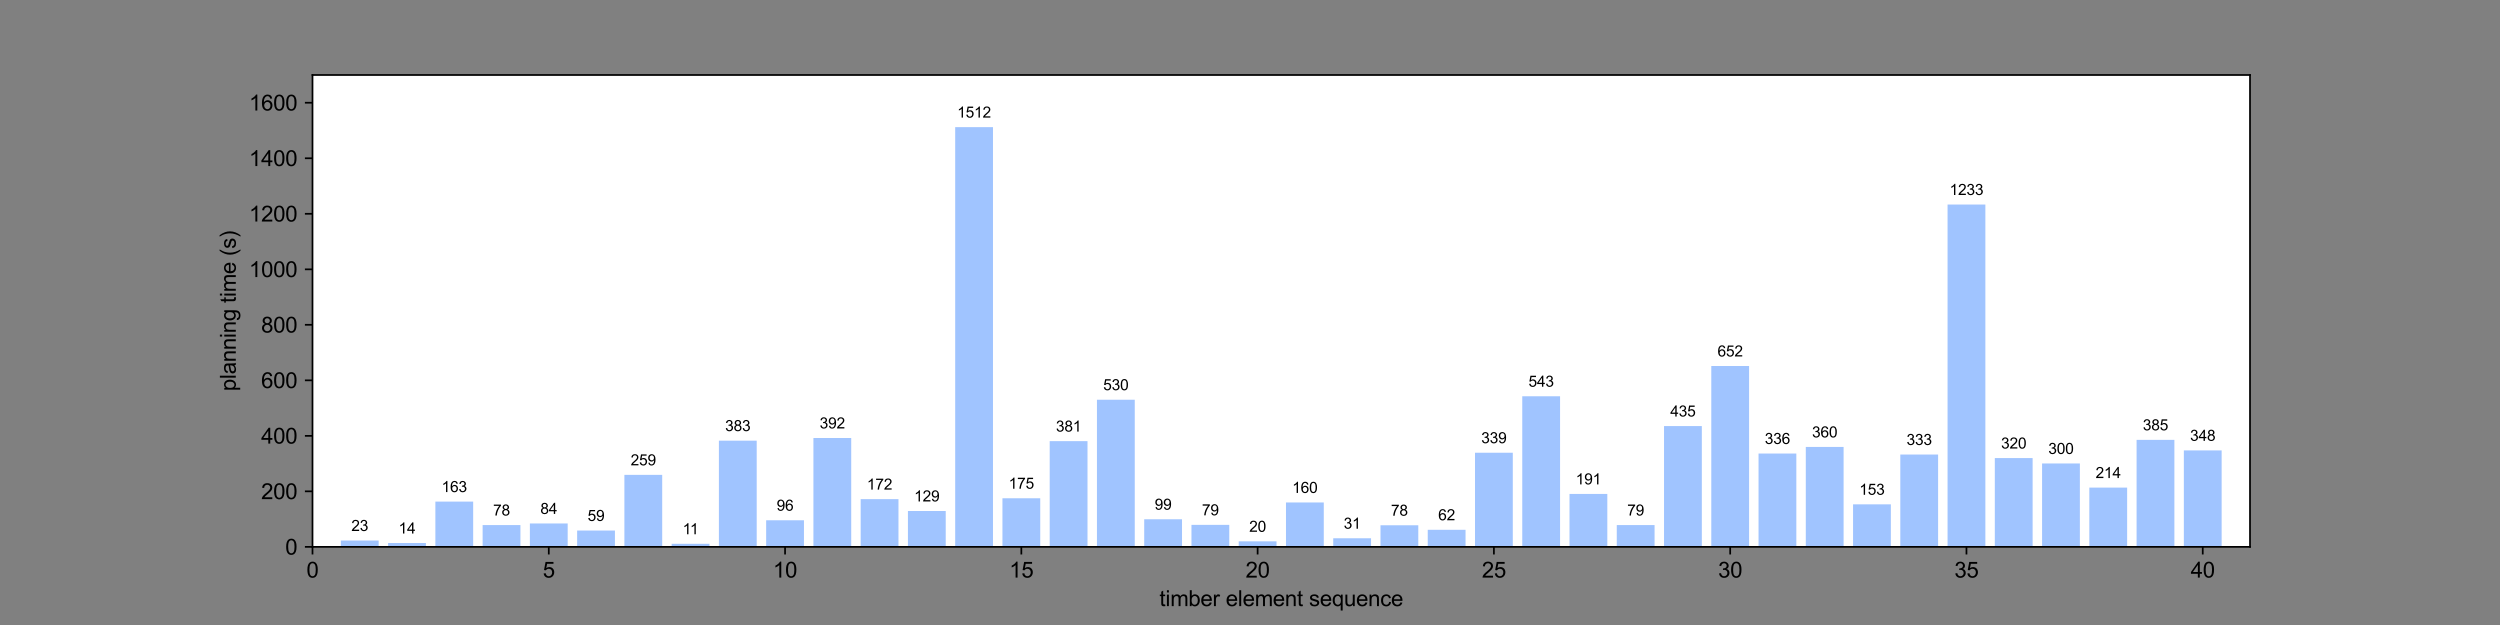 <?xml version="1.0" encoding="utf-8" standalone="no"?>
<!DOCTYPE svg PUBLIC "-//W3C//DTD SVG 1.1//EN"
  "http://www.w3.org/Graphics/SVG/1.1/DTD/svg11.dtd">
<svg height="288pt" version="1.1" viewBox="0 0 1152 288" width="1152pt" xmlns="http://www.w3.org/2000/svg" xmlns:xlink="http://www.w3.org/1999/xlink">
 <rect x="0" y="0" width="1152" height="288" fill="#808080" stroke="none"/>
 <defs>
  <style type="text/css">*{stroke-linecap:butt;stroke-linejoin:round;}</style>
 </defs>
 <g id="figure_1">
  <g id="patch_1">
   <path d="M 0 288 
L 1152 288 
L 1152 0 
L 0 0 
z
" style="fill:none;"/>
  </g>
  <g id="axes_1">
   <g id="patch_2">
    <path d="M 144 252 
L 1036.8 252 
L 1036.8 34.56 
L 144 34.56 
z
" style="fill:#ffffff;"/>
   </g>
   <g id="patch_3">
    <path clip-path="url(#p59cc8f8a6f)" d="M 157.065 252 
L 174.486 252 
L 174.486 249.076 
L 157.065 249.076 
z
" style="fill:#a0c4ff;"/>
   </g>
   <g id="patch_4">
    <path clip-path="url(#p59cc8f8a6f)" d="M 178.841 252 
L 196.261 252 
L 196.261 250.229 
L 178.841 250.229 
z
" style="fill:#a0c4ff;"/>
   </g>
   <g id="patch_5">
    <path clip-path="url(#p59cc8f8a6f)" d="M 200.617 252 
L 218.037 252 
L 218.037 231.151 
L 200.617 231.151 
z
" style="fill:#a0c4ff;"/>
   </g>
   <g id="patch_6">
    <path clip-path="url(#p59cc8f8a6f)" d="M 222.392 252 
L 239.813 252 
L 239.813 241.962 
L 222.392 241.962 
z
" style="fill:#a0c4ff;"/>
   </g>
   <g id="patch_7">
    <path clip-path="url(#p59cc8f8a6f)" d="M 244.168 252 
L 261.588 252 
L 261.588 241.226 
L 244.168 241.226 
z
" style="fill:#a0c4ff;"/>
   </g>
   <g id="patch_8">
    <path clip-path="url(#p59cc8f8a6f)" d="M 265.943 252 
L 283.364 252 
L 283.364 244.456 
L 265.943 244.456 
z
" style="fill:#a0c4ff;"/>
   </g>
   <g id="patch_9">
    <path clip-path="url(#p59cc8f8a6f)" d="M 287.719 252 
L 305.14 252 
L 305.14 218.828 
L 287.719 218.828 
z
" style="fill:#a0c4ff;"/>
   </g>
   <g id="patch_10">
    <path clip-path="url(#p59cc8f8a6f)" d="M 309.495 252 
L 326.915 252 
L 326.915 250.589 
L 309.495 250.589 
z
" style="fill:#a0c4ff;"/>
   </g>
   <g id="patch_11">
    <path clip-path="url(#p59cc8f8a6f)" d="M 331.27 252 
L 348.691 252 
L 348.691 203.053 
L 331.27 203.053 
z
" style="fill:#a0c4ff;"/>
   </g>
   <g id="patch_12">
    <path clip-path="url(#p59cc8f8a6f)" d="M 353.046 252 
L 370.466 252 
L 370.466 239.734 
L 353.046 239.734 
z
" style="fill:#a0c4ff;"/>
   </g>
   <g id="patch_13">
    <path clip-path="url(#p59cc8f8a6f)" d="M 374.821 252 
L 392.242 252 
L 392.242 201.823 
L 374.821 201.823 
z
" style="fill:#a0c4ff;"/>
   </g>
   <g id="patch_14">
    <path clip-path="url(#p59cc8f8a6f)" d="M 396.597 252 
L 414.018 252 
L 414.018 230.013 
L 396.597 230.013 
z
" style="fill:#a0c4ff;"/>
   </g>
   <g id="patch_15">
    <path clip-path="url(#p59cc8f8a6f)" d="M 418.373 252 
L 435.793 252 
L 435.793 235.457 
L 418.373 235.457 
z
" style="fill:#a0c4ff;"/>
   </g>
   <g id="patch_16">
    <path clip-path="url(#p59cc8f8a6f)" d="M 440.148 252 
L 457.569 252 
L 457.569 58.59 
L 440.148 58.59 
z
" style="fill:#a0c4ff;"/>
   </g>
   <g id="patch_17">
    <path clip-path="url(#p59cc8f8a6f)" d="M 461.924 252 
L 479.344 252 
L 479.344 229.595 
L 461.924 229.595 
z
" style="fill:#a0c4ff;"/>
   </g>
   <g id="patch_18">
    <path clip-path="url(#p59cc8f8a6f)" d="M 483.7 252 
L 501.12 252 
L 501.12 203.284 
L 483.7 203.284 
z
" style="fill:#a0c4ff;"/>
   </g>
   <g id="patch_19">
    <path clip-path="url(#p59cc8f8a6f)" d="M 505.475 252 
L 522.896 252 
L 522.896 184.198 
L 505.475 184.198 
z
" style="fill:#a0c4ff;"/>
   </g>
   <g id="patch_20">
    <path clip-path="url(#p59cc8f8a6f)" d="M 527.251 252 
L 544.671 252 
L 544.671 239.275 
L 527.251 239.275 
z
" style="fill:#a0c4ff;"/>
   </g>
   <g id="patch_21">
    <path clip-path="url(#p59cc8f8a6f)" d="M 549.026 252 
L 566.447 252 
L 566.447 241.856 
L 549.026 241.856 
z
" style="fill:#a0c4ff;"/>
   </g>
   <g id="patch_22">
    <path clip-path="url(#p59cc8f8a6f)" d="M 570.802 252 
L 588.222 252 
L 588.222 249.458 
L 570.802 249.458 
z
" style="fill:#a0c4ff;"/>
   </g>
   <g id="patch_23">
    <path clip-path="url(#p59cc8f8a6f)" d="M 592.578 252 
L 609.998 252 
L 609.998 231.536 
L 592.578 231.536 
z
" style="fill:#a0c4ff;"/>
   </g>
   <g id="patch_24">
    <path clip-path="url(#p59cc8f8a6f)" d="M 614.353 252 
L 631.774 252 
L 631.774 248.019 
L 614.353 248.019 
z
" style="fill:#a0c4ff;"/>
   </g>
   <g id="patch_25">
    <path clip-path="url(#p59cc8f8a6f)" d="M 636.129 252 
L 653.549 252 
L 653.549 242.036 
L 636.129 242.036 
z
" style="fill:#a0c4ff;"/>
   </g>
   <g id="patch_26">
    <path clip-path="url(#p59cc8f8a6f)" d="M 657.904 252 
L 675.325 252 
L 675.325 244.128 
L 657.904 244.128 
z
" style="fill:#a0c4ff;"/>
   </g>
   <g id="patch_27">
    <path clip-path="url(#p59cc8f8a6f)" d="M 679.68 252 
L 697.1 252 
L 697.1 208.629 
L 679.68 208.629 
z
" style="fill:#a0c4ff;"/>
   </g>
   <g id="patch_28">
    <path clip-path="url(#p59cc8f8a6f)" d="M 701.456 252 
L 718.876 252 
L 718.876 182.599 
L 701.456 182.599 
z
" style="fill:#a0c4ff;"/>
   </g>
   <g id="patch_29">
    <path clip-path="url(#p59cc8f8a6f)" d="M 723.231 252 
L 740.652 252 
L 740.652 227.607 
L 723.231 227.607 
z
" style="fill:#a0c4ff;"/>
   </g>
   <g id="patch_30">
    <path clip-path="url(#p59cc8f8a6f)" d="M 745.007 252 
L 762.427 252 
L 762.427 241.952 
L 745.007 241.952 
z
" style="fill:#a0c4ff;"/>
   </g>
   <g id="patch_31">
    <path clip-path="url(#p59cc8f8a6f)" d="M 766.782 252 
L 784.203 252 
L 784.203 196.33 
L 766.782 196.33 
z
" style="fill:#a0c4ff;"/>
   </g>
   <g id="patch_32">
    <path clip-path="url(#p59cc8f8a6f)" d="M 788.558 252 
L 805.979 252 
L 805.979 168.665 
L 788.558 168.665 
z
" style="fill:#a0c4ff;"/>
   </g>
   <g id="patch_33">
    <path clip-path="url(#p59cc8f8a6f)" d="M 810.334 252 
L 827.754 252 
L 827.754 208.982 
L 810.334 208.982 
z
" style="fill:#a0c4ff;"/>
   </g>
   <g id="patch_34">
    <path clip-path="url(#p59cc8f8a6f)" d="M 832.109 252 
L 849.53 252 
L 849.53 205.961 
L 832.109 205.961 
z
" style="fill:#a0c4ff;"/>
   </g>
   <g id="patch_35">
    <path clip-path="url(#p59cc8f8a6f)" d="M 853.885 252 
L 871.305 252 
L 871.305 232.392 
L 853.885 232.392 
z
" style="fill:#a0c4ff;"/>
   </g>
   <g id="patch_36">
    <path clip-path="url(#p59cc8f8a6f)" d="M 875.66 252 
L 893.081 252 
L 893.081 209.448 
L 875.66 209.448 
z
" style="fill:#a0c4ff;"/>
   </g>
   <g id="patch_37">
    <path clip-path="url(#p59cc8f8a6f)" d="M 897.436 252 
L 914.857 252 
L 914.857 94.245 
L 897.436 94.245 
z
" style="fill:#a0c4ff;"/>
   </g>
   <g id="patch_38">
    <path clip-path="url(#p59cc8f8a6f)" d="M 919.212 252 
L 936.632 252 
L 936.632 211.091 
L 919.212 211.091 
z
" style="fill:#a0c4ff;"/>
   </g>
   <g id="patch_39">
    <path clip-path="url(#p59cc8f8a6f)" d="M 940.987 252 
L 958.408 252 
L 958.408 213.576 
L 940.987 213.576 
z
" style="fill:#a0c4ff;"/>
   </g>
   <g id="patch_40">
    <path clip-path="url(#p59cc8f8a6f)" d="M 962.763 252 
L 980.183 252 
L 980.183 224.691 
L 962.763 224.691 
z
" style="fill:#a0c4ff;"/>
   </g>
   <g id="patch_41">
    <path clip-path="url(#p59cc8f8a6f)" d="M 984.539 252 
L 1001.959 252 
L 1001.959 202.694 
L 984.539 202.694 
z
" style="fill:#a0c4ff;"/>
   </g>
   <g id="patch_42">
    <path clip-path="url(#p59cc8f8a6f)" d="M 1006.314 252 
L 1023.735 252 
L 1023.735 207.532 
L 1006.314 207.532 
z
" style="fill:#a0c4ff;"/>
   </g>
   <g id="matplotlib.axis_1">
    <g id="xtick_1">
     <g id="line2d_1">
      <defs>
       <path d="M 0 0 
L 0 3.5 
" id="m33061c0d9d" style="stroke:#000000;stroke-width:0.8;"/>
      </defs>
      <g>
       <use style="stroke:#000000;stroke-width:0.8;" x="144" xlink:href="#m33061c0d9d" y="252"/>
      </g>
     </g>
     <g id="text_1">
      <!-- 0 -->
      <g transform="translate(141.22 266.158)scale(0.1 -0.1)">
       <defs>
        <path d="M 266 2259 
Q 266 3072 433 3567 
Q 600 4063 929 4331 
Q 1259 4600 1759 4600 
Q 2128 4600 2406 4451 
Q 2684 4303 2865 4023 
Q 3047 3744 3150 3342 
Q 3253 2941 3253 2259 
Q 3253 1453 3087 958 
Q 2922 463 2592 192 
Q 2263 -78 1759 -78 
Q 1097 -78 719 397 
Q 266 969 266 2259 
z
M 844 2259 
Q 844 1131 1108 757 
Q 1372 384 1759 384 
Q 2147 384 2411 759 
Q 2675 1134 2675 2259 
Q 2675 3391 2411 3762 
Q 2147 4134 1753 4134 
Q 1366 4134 1134 3806 
Q 844 3388 844 2259 
z
" id="ArialMT-30" transform="scale(0.016)"/>
       </defs>
       <use xlink:href="#ArialMT-30"/>
      </g>
     </g>
    </g>
    <g id="xtick_2">
     <g id="line2d_2">
      <g>
       <use style="stroke:#000000;stroke-width:0.8;" x="252.878" xlink:href="#m33061c0d9d" y="252"/>
      </g>
     </g>
     <g id="text_2">
      <!-- 5 -->
      <g transform="translate(250.098 266.158)scale(0.1 -0.1)">
       <defs>
        <path d="M 266 1200 
L 856 1250 
Q 922 819 1161 601 
Q 1400 384 1738 384 
Q 2144 384 2425 690 
Q 2706 997 2706 1503 
Q 2706 1984 2436 2262 
Q 2166 2541 1728 2541 
Q 1456 2541 1237 2417 
Q 1019 2294 894 2097 
L 366 2166 
L 809 4519 
L 3088 4519 
L 3088 3981 
L 1259 3981 
L 1013 2750 
Q 1425 3038 1878 3038 
Q 2478 3038 2890 2622 
Q 3303 2206 3303 1553 
Q 3303 931 2941 478 
Q 2500 -78 1738 -78 
Q 1113 -78 717 272 
Q 322 622 266 1200 
z
" id="ArialMT-35" transform="scale(0.016)"/>
       </defs>
       <use xlink:href="#ArialMT-35"/>
      </g>
     </g>
    </g>
    <g id="xtick_3">
     <g id="line2d_3">
      <g>
       <use style="stroke:#000000;stroke-width:0.8;" x="361.756" xlink:href="#m33061c0d9d" y="252"/>
      </g>
     </g>
     <g id="text_3">
      <!-- 10 -->
      <g transform="translate(356.195 266.158)scale(0.1 -0.1)">
       <defs>
        <path d="M 2384 0 
L 1822 0 
L 1822 3584 
Q 1619 3391 1289 3197 
Q 959 3003 697 2906 
L 697 3450 
Q 1169 3672 1522 3987 
Q 1875 4303 2022 4600 
L 2384 4600 
L 2384 0 
z
" id="ArialMT-31" transform="scale(0.016)"/>
       </defs>
       <use xlink:href="#ArialMT-31"/>
       <use x="55.615" xlink:href="#ArialMT-30"/>
      </g>
     </g>
    </g>
    <g id="xtick_4">
     <g id="line2d_4">
      <g>
       <use style="stroke:#000000;stroke-width:0.8;" x="470.634" xlink:href="#m33061c0d9d" y="252"/>
      </g>
     </g>
     <g id="text_4">
      <!-- 15 -->
      <g transform="translate(465.073 266.158)scale(0.1 -0.1)">
       <use xlink:href="#ArialMT-31"/>
       <use x="55.615" xlink:href="#ArialMT-35"/>
      </g>
     </g>
    </g>
    <g id="xtick_5">
     <g id="line2d_5">
      <g>
       <use style="stroke:#000000;stroke-width:0.8;" x="579.512" xlink:href="#m33061c0d9d" y="252"/>
      </g>
     </g>
     <g id="text_5">
      <!-- 20 -->
      <g transform="translate(573.951 266.158)scale(0.1 -0.1)">
       <defs>
        <path d="M 3222 541 
L 3222 0 
L 194 0 
Q 188 203 259 391 
Q 375 700 629 1000 
Q 884 1300 1366 1694 
Q 2113 2306 2375 2664 
Q 2638 3022 2638 3341 
Q 2638 3675 2398 3904 
Q 2159 4134 1775 4134 
Q 1369 4134 1125 3890 
Q 881 3647 878 3216 
L 300 3275 
Q 359 3922 746 4261 
Q 1134 4600 1788 4600 
Q 2447 4600 2831 4234 
Q 3216 3869 3216 3328 
Q 3216 3053 3103 2787 
Q 2991 2522 2730 2228 
Q 2469 1934 1863 1422 
Q 1356 997 1212 845 
Q 1069 694 975 541 
L 3222 541 
z
" id="ArialMT-32" transform="scale(0.016)"/>
       </defs>
       <use xlink:href="#ArialMT-32"/>
       <use x="55.615" xlink:href="#ArialMT-30"/>
      </g>
     </g>
    </g>
    <g id="xtick_6">
     <g id="line2d_6">
      <g>
       <use style="stroke:#000000;stroke-width:0.8;" x="688.39" xlink:href="#m33061c0d9d" y="252"/>
      </g>
     </g>
     <g id="text_6">
      <!-- 25 -->
      <g transform="translate(682.829 266.158)scale(0.1 -0.1)">
       <use xlink:href="#ArialMT-32"/>
       <use x="55.615" xlink:href="#ArialMT-35"/>
      </g>
     </g>
    </g>
    <g id="xtick_7">
     <g id="line2d_7">
      <g>
       <use style="stroke:#000000;stroke-width:0.8;" x="797.268" xlink:href="#m33061c0d9d" y="252"/>
      </g>
     </g>
     <g id="text_7">
      <!-- 30 -->
      <g transform="translate(791.707 266.158)scale(0.1 -0.1)">
       <defs>
        <path d="M 269 1209 
L 831 1284 
Q 928 806 1161 595 
Q 1394 384 1728 384 
Q 2125 384 2398 659 
Q 2672 934 2672 1341 
Q 2672 1728 2419 1979 
Q 2166 2231 1775 2231 
Q 1616 2231 1378 2169 
L 1441 2663 
Q 1497 2656 1531 2656 
Q 1891 2656 2178 2843 
Q 2466 3031 2466 3422 
Q 2466 3731 2256 3934 
Q 2047 4138 1716 4138 
Q 1388 4138 1169 3931 
Q 950 3725 888 3313 
L 325 3413 
Q 428 3978 793 4289 
Q 1159 4600 1703 4600 
Q 2078 4600 2393 4439 
Q 2709 4278 2876 4000 
Q 3044 3722 3044 3409 
Q 3044 3113 2884 2869 
Q 2725 2625 2413 2481 
Q 2819 2388 3044 2092 
Q 3269 1797 3269 1353 
Q 3269 753 2831 336 
Q 2394 -81 1725 -81 
Q 1122 -81 723 278 
Q 325 638 269 1209 
z
" id="ArialMT-33" transform="scale(0.016)"/>
       </defs>
       <use xlink:href="#ArialMT-33"/>
       <use x="55.615" xlink:href="#ArialMT-30"/>
      </g>
     </g>
    </g>
    <g id="xtick_8">
     <g id="line2d_8">
      <g>
       <use style="stroke:#000000;stroke-width:0.8;" x="906.146" xlink:href="#m33061c0d9d" y="252"/>
      </g>
     </g>
     <g id="text_8">
      <!-- 35 -->
      <g transform="translate(900.585 266.158)scale(0.1 -0.1)">
       <use xlink:href="#ArialMT-33"/>
       <use x="55.615" xlink:href="#ArialMT-35"/>
      </g>
     </g>
    </g>
    <g id="xtick_9">
     <g id="line2d_9">
      <g>
       <use style="stroke:#000000;stroke-width:0.8;" x="1015.024" xlink:href="#m33061c0d9d" y="252"/>
      </g>
     </g>
     <g id="text_9">
      <!-- 40 -->
      <g transform="translate(1009.463 266.158)scale(0.1 -0.1)">
       <defs>
        <path d="M 2069 0 
L 2069 1097 
L 81 1097 
L 81 1613 
L 2172 4581 
L 2631 4581 
L 2631 1613 
L 3250 1613 
L 3250 1097 
L 2631 1097 
L 2631 0 
L 2069 0 
z
M 2069 1613 
L 2069 3678 
L 634 1613 
L 2069 1613 
z
" id="ArialMT-34" transform="scale(0.016)"/>
       </defs>
       <use xlink:href="#ArialMT-34"/>
       <use x="55.615" xlink:href="#ArialMT-30"/>
      </g>
     </g>
    </g>
    <g id="text_10">
     <!-- timber element sequence -->
     <g transform="translate(534.262 279.303)scale(0.1 -0.1)">
      <defs>
       <path d="M 1650 503 
L 1731 6 
Q 1494 -44 1306 -44 
Q 1000 -44 831 53 
Q 663 150 594 308 
Q 525 466 525 972 
L 525 2881 
L 113 2881 
L 113 3319 
L 525 3319 
L 525 4141 
L 1084 4478 
L 1084 3319 
L 1650 3319 
L 1650 2881 
L 1084 2881 
L 1084 941 
Q 1084 700 1114 631 
Q 1144 563 1211 522 
Q 1278 481 1403 481 
Q 1497 481 1650 503 
z
" id="ArialMT-74" transform="scale(0.016)"/>
       <path d="M 425 3934 
L 425 4581 
L 988 4581 
L 988 3934 
L 425 3934 
z
M 425 0 
L 425 3319 
L 988 3319 
L 988 0 
L 425 0 
z
" id="ArialMT-69" transform="scale(0.016)"/>
       <path d="M 422 0 
L 422 3319 
L 925 3319 
L 925 2853 
Q 1081 3097 1340 3245 
Q 1600 3394 1931 3394 
Q 2300 3394 2536 3241 
Q 2772 3088 2869 2813 
Q 3263 3394 3894 3394 
Q 4388 3394 4653 3120 
Q 4919 2847 4919 2278 
L 4919 0 
L 4359 0 
L 4359 2091 
Q 4359 2428 4304 2576 
Q 4250 2725 4106 2815 
Q 3963 2906 3769 2906 
Q 3419 2906 3187 2673 
Q 2956 2441 2956 1928 
L 2956 0 
L 2394 0 
L 2394 2156 
Q 2394 2531 2256 2718 
Q 2119 2906 1806 2906 
Q 1569 2906 1367 2781 
Q 1166 2656 1075 2415 
Q 984 2175 984 1722 
L 984 0 
L 422 0 
z
" id="ArialMT-6d" transform="scale(0.016)"/>
       <path d="M 941 0 
L 419 0 
L 419 4581 
L 981 4581 
L 981 2947 
Q 1338 3394 1891 3394 
Q 2197 3394 2470 3270 
Q 2744 3147 2920 2923 
Q 3097 2700 3197 2384 
Q 3297 2069 3297 1709 
Q 3297 856 2875 390 
Q 2453 -75 1863 -75 
Q 1275 -75 941 416 
L 941 0 
z
M 934 1684 
Q 934 1088 1097 822 
Q 1363 388 1816 388 
Q 2184 388 2453 708 
Q 2722 1028 2722 1663 
Q 2722 2313 2464 2622 
Q 2206 2931 1841 2931 
Q 1472 2931 1203 2611 
Q 934 2291 934 1684 
z
" id="ArialMT-62" transform="scale(0.016)"/>
       <path d="M 2694 1069 
L 3275 997 
Q 3138 488 2766 206 
Q 2394 -75 1816 -75 
Q 1088 -75 661 373 
Q 234 822 234 1631 
Q 234 2469 665 2931 
Q 1097 3394 1784 3394 
Q 2450 3394 2872 2941 
Q 3294 2488 3294 1666 
Q 3294 1616 3291 1516 
L 816 1516 
Q 847 969 1125 678 
Q 1403 388 1819 388 
Q 2128 388 2347 550 
Q 2566 713 2694 1069 
z
M 847 1978 
L 2700 1978 
Q 2663 2397 2488 2606 
Q 2219 2931 1791 2931 
Q 1403 2931 1139 2672 
Q 875 2413 847 1978 
z
" id="ArialMT-65" transform="scale(0.016)"/>
       <path d="M 416 0 
L 416 3319 
L 922 3319 
L 922 2816 
Q 1116 3169 1280 3281 
Q 1444 3394 1641 3394 
Q 1925 3394 2219 3213 
L 2025 2691 
Q 1819 2813 1613 2813 
Q 1428 2813 1281 2702 
Q 1134 2591 1072 2394 
Q 978 2094 978 1738 
L 978 0 
L 416 0 
z
" id="ArialMT-72" transform="scale(0.016)"/>
       <path id="ArialMT-20" transform="scale(0.016)"/>
       <path d="M 409 0 
L 409 4581 
L 972 4581 
L 972 0 
L 409 0 
z
" id="ArialMT-6c" transform="scale(0.016)"/>
       <path d="M 422 0 
L 422 3319 
L 928 3319 
L 928 2847 
Q 1294 3394 1984 3394 
Q 2284 3394 2536 3286 
Q 2788 3178 2913 3003 
Q 3038 2828 3088 2588 
Q 3119 2431 3119 2041 
L 3119 0 
L 2556 0 
L 2556 2019 
Q 2556 2363 2490 2533 
Q 2425 2703 2258 2804 
Q 2091 2906 1866 2906 
Q 1506 2906 1245 2678 
Q 984 2450 984 1813 
L 984 0 
L 422 0 
z
" id="ArialMT-6e" transform="scale(0.016)"/>
       <path d="M 197 991 
L 753 1078 
Q 800 744 1014 566 
Q 1228 388 1613 388 
Q 2000 388 2187 545 
Q 2375 703 2375 916 
Q 2375 1106 2209 1216 
Q 2094 1291 1634 1406 
Q 1016 1563 777 1677 
Q 538 1791 414 1992 
Q 291 2194 291 2438 
Q 291 2659 392 2848 
Q 494 3038 669 3163 
Q 800 3259 1026 3326 
Q 1253 3394 1513 3394 
Q 1903 3394 2198 3281 
Q 2494 3169 2634 2976 
Q 2775 2784 2828 2463 
L 2278 2388 
Q 2241 2644 2061 2787 
Q 1881 2931 1553 2931 
Q 1166 2931 1000 2803 
Q 834 2675 834 2503 
Q 834 2394 903 2306 
Q 972 2216 1119 2156 
Q 1203 2125 1616 2013 
Q 2213 1853 2448 1751 
Q 2684 1650 2818 1456 
Q 2953 1263 2953 975 
Q 2953 694 2789 445 
Q 2625 197 2315 61 
Q 2006 -75 1616 -75 
Q 969 -75 630 194 
Q 291 463 197 991 
z
" id="ArialMT-73" transform="scale(0.016)"/>
       <path d="M 2538 -1272 
L 2538 353 
Q 2406 169 2170 47 
Q 1934 -75 1669 -75 
Q 1078 -75 651 397 
Q 225 869 225 1691 
Q 225 2191 398 2587 
Q 572 2984 901 3189 
Q 1231 3394 1625 3394 
Q 2241 3394 2594 2875 
L 2594 3319 
L 3100 3319 
L 3100 -1272 
L 2538 -1272 
z
M 803 1669 
Q 803 1028 1072 708 
Q 1341 388 1716 388 
Q 2075 388 2334 692 
Q 2594 997 2594 1619 
Q 2594 2281 2320 2615 
Q 2047 2950 1678 2950 
Q 1313 2950 1058 2639 
Q 803 2328 803 1669 
z
" id="ArialMT-71" transform="scale(0.016)"/>
       <path d="M 2597 0 
L 2597 488 
Q 2209 -75 1544 -75 
Q 1250 -75 995 37 
Q 741 150 617 320 
Q 494 491 444 738 
Q 409 903 409 1263 
L 409 3319 
L 972 3319 
L 972 1478 
Q 972 1038 1006 884 
Q 1059 663 1231 536 
Q 1403 409 1656 409 
Q 1909 409 2131 539 
Q 2353 669 2445 892 
Q 2538 1116 2538 1541 
L 2538 3319 
L 3100 3319 
L 3100 0 
L 2597 0 
z
" id="ArialMT-75" transform="scale(0.016)"/>
       <path d="M 2588 1216 
L 3141 1144 
Q 3050 572 2676 248 
Q 2303 -75 1759 -75 
Q 1078 -75 664 370 
Q 250 816 250 1647 
Q 250 2184 428 2587 
Q 606 2991 970 3192 
Q 1334 3394 1763 3394 
Q 2303 3394 2647 3120 
Q 2991 2847 3088 2344 
L 2541 2259 
Q 2463 2594 2264 2762 
Q 2066 2931 1784 2931 
Q 1359 2931 1093 2626 
Q 828 2322 828 1663 
Q 828 994 1084 691 
Q 1341 388 1753 388 
Q 2084 388 2306 591 
Q 2528 794 2588 1216 
z
" id="ArialMT-63" transform="scale(0.016)"/>
      </defs>
      <use xlink:href="#ArialMT-74"/>
      <use x="27.783" xlink:href="#ArialMT-69"/>
      <use x="50" xlink:href="#ArialMT-6d"/>
      <use x="133.301" xlink:href="#ArialMT-62"/>
      <use x="188.916" xlink:href="#ArialMT-65"/>
      <use x="244.531" xlink:href="#ArialMT-72"/>
      <use x="277.832" xlink:href="#ArialMT-20"/>
      <use x="305.615" xlink:href="#ArialMT-65"/>
      <use x="361.23" xlink:href="#ArialMT-6c"/>
      <use x="383.447" xlink:href="#ArialMT-65"/>
      <use x="439.062" xlink:href="#ArialMT-6d"/>
      <use x="522.363" xlink:href="#ArialMT-65"/>
      <use x="577.979" xlink:href="#ArialMT-6e"/>
      <use x="633.594" xlink:href="#ArialMT-74"/>
      <use x="661.377" xlink:href="#ArialMT-20"/>
      <use x="689.16" xlink:href="#ArialMT-73"/>
      <use x="739.16" xlink:href="#ArialMT-65"/>
      <use x="794.775" xlink:href="#ArialMT-71"/>
      <use x="850.391" xlink:href="#ArialMT-75"/>
      <use x="906.006" xlink:href="#ArialMT-65"/>
      <use x="961.621" xlink:href="#ArialMT-6e"/>
      <use x="1017.236" xlink:href="#ArialMT-63"/>
      <use x="1067.236" xlink:href="#ArialMT-65"/>
     </g>
    </g>
   </g>
   <g id="matplotlib.axis_2">
    <g id="ytick_1">
     <g id="line2d_10">
      <defs>
       <path d="M 0 0 
L -3.5 0 
" id="me423113732" style="stroke:#000000;stroke-width:0.8;"/>
      </defs>
      <g>
       <use style="stroke:#000000;stroke-width:0.8;" x="144" xlink:href="#me423113732" y="252"/>
      </g>
     </g>
     <g id="text_11">
      <!-- 0 -->
      <g transform="translate(131.439 255.579)scale(0.1 -0.1)">
       <use xlink:href="#ArialMT-30"/>
      </g>
     </g>
    </g>
    <g id="ytick_2">
     <g id="line2d_11">
      <g>
       <use style="stroke:#000000;stroke-width:0.8;" x="144" xlink:href="#me423113732" y="226.419"/>
      </g>
     </g>
     <g id="text_12">
      <!-- 200 -->
      <g transform="translate(120.317 229.998)scale(0.1 -0.1)">
       <use xlink:href="#ArialMT-32"/>
       <use x="55.615" xlink:href="#ArialMT-30"/>
       <use x="111.23" xlink:href="#ArialMT-30"/>
      </g>
     </g>
    </g>
    <g id="ytick_3">
     <g id="line2d_12">
      <g>
       <use style="stroke:#000000;stroke-width:0.8;" x="144" xlink:href="#me423113732" y="200.838"/>
      </g>
     </g>
     <g id="text_13">
      <!-- 400 -->
      <g transform="translate(120.317 204.417)scale(0.1 -0.1)">
       <use xlink:href="#ArialMT-34"/>
       <use x="55.615" xlink:href="#ArialMT-30"/>
       <use x="111.23" xlink:href="#ArialMT-30"/>
      </g>
     </g>
    </g>
    <g id="ytick_4">
     <g id="line2d_13">
      <g>
       <use style="stroke:#000000;stroke-width:0.8;" x="144" xlink:href="#me423113732" y="175.256"/>
      </g>
     </g>
     <g id="text_14">
      <!-- 600 -->
      <g transform="translate(120.317 178.835)scale(0.1 -0.1)">
       <defs>
        <path d="M 3184 3459 
L 2625 3416 
Q 2550 3747 2413 3897 
Q 2184 4138 1850 4138 
Q 1581 4138 1378 3988 
Q 1113 3794 959 3422 
Q 806 3050 800 2363 
Q 1003 2672 1297 2822 
Q 1591 2972 1913 2972 
Q 2475 2972 2870 2558 
Q 3266 2144 3266 1488 
Q 3266 1056 3080 686 
Q 2894 316 2569 119 
Q 2244 -78 1831 -78 
Q 1128 -78 684 439 
Q 241 956 241 2144 
Q 241 3472 731 4075 
Q 1159 4600 1884 4600 
Q 2425 4600 2770 4297 
Q 3116 3994 3184 3459 
z
M 888 1484 
Q 888 1194 1011 928 
Q 1134 663 1356 523 
Q 1578 384 1822 384 
Q 2178 384 2434 671 
Q 2691 959 2691 1453 
Q 2691 1928 2437 2201 
Q 2184 2475 1800 2475 
Q 1419 2475 1153 2201 
Q 888 1928 888 1484 
z
" id="ArialMT-36" transform="scale(0.016)"/>
       </defs>
       <use xlink:href="#ArialMT-36"/>
       <use x="55.615" xlink:href="#ArialMT-30"/>
       <use x="111.23" xlink:href="#ArialMT-30"/>
      </g>
     </g>
    </g>
    <g id="ytick_5">
     <g id="line2d_14">
      <g>
       <use style="stroke:#000000;stroke-width:0.8;" x="144" xlink:href="#me423113732" y="149.675"/>
      </g>
     </g>
     <g id="text_15">
      <!-- 800 -->
      <g transform="translate(120.317 153.254)scale(0.1 -0.1)">
       <defs>
        <path d="M 1131 2484 
Q 781 2613 612 2850 
Q 444 3088 444 3419 
Q 444 3919 803 4259 
Q 1163 4600 1759 4600 
Q 2359 4600 2725 4251 
Q 3091 3903 3091 3403 
Q 3091 3084 2923 2848 
Q 2756 2613 2416 2484 
Q 2838 2347 3058 2040 
Q 3278 1734 3278 1309 
Q 3278 722 2862 322 
Q 2447 -78 1769 -78 
Q 1091 -78 675 323 
Q 259 725 259 1325 
Q 259 1772 486 2073 
Q 713 2375 1131 2484 
z
M 1019 3438 
Q 1019 3113 1228 2906 
Q 1438 2700 1772 2700 
Q 2097 2700 2305 2904 
Q 2513 3109 2513 3406 
Q 2513 3716 2298 3927 
Q 2084 4138 1766 4138 
Q 1444 4138 1231 3931 
Q 1019 3725 1019 3438 
z
M 838 1322 
Q 838 1081 952 856 
Q 1066 631 1291 507 
Q 1516 384 1775 384 
Q 2178 384 2440 643 
Q 2703 903 2703 1303 
Q 2703 1709 2433 1975 
Q 2163 2241 1756 2241 
Q 1359 2241 1098 1978 
Q 838 1716 838 1322 
z
" id="ArialMT-38" transform="scale(0.016)"/>
       </defs>
       <use xlink:href="#ArialMT-38"/>
       <use x="55.615" xlink:href="#ArialMT-30"/>
       <use x="111.23" xlink:href="#ArialMT-30"/>
      </g>
     </g>
    </g>
    <g id="ytick_6">
     <g id="line2d_15">
      <g>
       <use style="stroke:#000000;stroke-width:0.8;" x="144" xlink:href="#me423113732" y="124.094"/>
      </g>
     </g>
     <g id="text_16">
      <!-- 1000 -->
      <g transform="translate(114.756 127.673)scale(0.1 -0.1)">
       <use xlink:href="#ArialMT-31"/>
       <use x="55.615" xlink:href="#ArialMT-30"/>
       <use x="111.23" xlink:href="#ArialMT-30"/>
       <use x="166.846" xlink:href="#ArialMT-30"/>
      </g>
     </g>
    </g>
    <g id="ytick_7">
     <g id="line2d_16">
      <g>
       <use style="stroke:#000000;stroke-width:0.8;" x="144" xlink:href="#me423113732" y="98.513"/>
      </g>
     </g>
     <g id="text_17">
      <!-- 1200 -->
      <g transform="translate(114.756 102.092)scale(0.1 -0.1)">
       <use xlink:href="#ArialMT-31"/>
       <use x="55.615" xlink:href="#ArialMT-32"/>
       <use x="111.23" xlink:href="#ArialMT-30"/>
       <use x="166.846" xlink:href="#ArialMT-30"/>
      </g>
     </g>
    </g>
    <g id="ytick_8">
     <g id="line2d_17">
      <g>
       <use style="stroke:#000000;stroke-width:0.8;" x="144" xlink:href="#me423113732" y="72.932"/>
      </g>
     </g>
     <g id="text_18">
      <!-- 1400 -->
      <g transform="translate(114.756 76.511)scale(0.1 -0.1)">
       <use xlink:href="#ArialMT-31"/>
       <use x="55.615" xlink:href="#ArialMT-34"/>
       <use x="111.23" xlink:href="#ArialMT-30"/>
       <use x="166.846" xlink:href="#ArialMT-30"/>
      </g>
     </g>
    </g>
    <g id="ytick_9">
     <g id="line2d_18">
      <g>
       <use style="stroke:#000000;stroke-width:0.8;" x="144" xlink:href="#me423113732" y="47.351"/>
      </g>
     </g>
     <g id="text_19">
      <!-- 1600 -->
      <g transform="translate(114.756 50.929)scale(0.1 -0.1)">
       <use xlink:href="#ArialMT-31"/>
       <use x="55.615" xlink:href="#ArialMT-36"/>
       <use x="111.23" xlink:href="#ArialMT-30"/>
       <use x="166.846" xlink:href="#ArialMT-30"/>
      </g>
     </g>
    </g>
    <g id="text_20">
     <!-- planning time (s) -->
     <g transform="translate(108.652 180.238)rotate(-90)scale(0.1 -0.1)">
      <defs>
       <path d="M 422 -1272 
L 422 3319 
L 934 3319 
L 934 2888 
Q 1116 3141 1344 3267 
Q 1572 3394 1897 3394 
Q 2322 3394 2647 3175 
Q 2972 2956 3137 2557 
Q 3303 2159 3303 1684 
Q 3303 1175 3120 767 
Q 2938 359 2589 142 
Q 2241 -75 1856 -75 
Q 1575 -75 1351 44 
Q 1128 163 984 344 
L 984 -1272 
L 422 -1272 
z
M 931 1641 
Q 931 1000 1190 694 
Q 1450 388 1819 388 
Q 2194 388 2461 705 
Q 2728 1022 2728 1688 
Q 2728 2322 2467 2637 
Q 2206 2953 1844 2953 
Q 1484 2953 1207 2617 
Q 931 2281 931 1641 
z
" id="ArialMT-70" transform="scale(0.016)"/>
       <path d="M 2588 409 
Q 2275 144 1986 34 
Q 1697 -75 1366 -75 
Q 819 -75 525 192 
Q 231 459 231 875 
Q 231 1119 342 1320 
Q 453 1522 633 1644 
Q 813 1766 1038 1828 
Q 1203 1872 1538 1913 
Q 2219 1994 2541 2106 
Q 2544 2222 2544 2253 
Q 2544 2597 2384 2738 
Q 2169 2928 1744 2928 
Q 1347 2928 1158 2789 
Q 969 2650 878 2297 
L 328 2372 
Q 403 2725 575 2942 
Q 747 3159 1072 3276 
Q 1397 3394 1825 3394 
Q 2250 3394 2515 3294 
Q 2781 3194 2906 3042 
Q 3031 2891 3081 2659 
Q 3109 2516 3109 2141 
L 3109 1391 
Q 3109 606 3145 398 
Q 3181 191 3288 0 
L 2700 0 
Q 2613 175 2588 409 
z
M 2541 1666 
Q 2234 1541 1622 1453 
Q 1275 1403 1131 1340 
Q 988 1278 909 1158 
Q 831 1038 831 891 
Q 831 666 1001 516 
Q 1172 366 1500 366 
Q 1825 366 2078 508 
Q 2331 650 2450 897 
Q 2541 1088 2541 1459 
L 2541 1666 
z
" id="ArialMT-61" transform="scale(0.016)"/>
       <path d="M 319 -275 
L 866 -356 
Q 900 -609 1056 -725 
Q 1266 -881 1628 -881 
Q 2019 -881 2231 -725 
Q 2444 -569 2519 -288 
Q 2563 -116 2559 434 
Q 2191 0 1641 0 
Q 956 0 581 494 
Q 206 988 206 1678 
Q 206 2153 378 2554 
Q 550 2956 876 3175 
Q 1203 3394 1644 3394 
Q 2231 3394 2613 2919 
L 2613 3319 
L 3131 3319 
L 3131 450 
Q 3131 -325 2973 -648 
Q 2816 -972 2473 -1159 
Q 2131 -1347 1631 -1347 
Q 1038 -1347 672 -1080 
Q 306 -813 319 -275 
z
M 784 1719 
Q 784 1066 1043 766 
Q 1303 466 1694 466 
Q 2081 466 2343 764 
Q 2606 1063 2606 1700 
Q 2606 2309 2336 2618 
Q 2066 2928 1684 2928 
Q 1309 2928 1046 2623 
Q 784 2319 784 1719 
z
" id="ArialMT-67" transform="scale(0.016)"/>
       <path d="M 1497 -1347 
Q 1031 -759 709 28 
Q 388 816 388 1659 
Q 388 2403 628 3084 
Q 909 3875 1497 4659 
L 1900 4659 
Q 1522 4009 1400 3731 
Q 1209 3300 1100 2831 
Q 966 2247 966 1656 
Q 966 153 1900 -1347 
L 1497 -1347 
z
" id="ArialMT-28" transform="scale(0.016)"/>
       <path d="M 791 -1347 
L 388 -1347 
Q 1322 153 1322 1656 
Q 1322 2244 1188 2822 
Q 1081 3291 891 3722 
Q 769 4003 388 4659 
L 791 4659 
Q 1378 3875 1659 3084 
Q 1900 2403 1900 1659 
Q 1900 816 1576 28 
Q 1253 -759 791 -1347 
z
" id="ArialMT-29" transform="scale(0.016)"/>
      </defs>
      <use xlink:href="#ArialMT-70"/>
      <use x="55.615" xlink:href="#ArialMT-6c"/>
      <use x="77.832" xlink:href="#ArialMT-61"/>
      <use x="133.447" xlink:href="#ArialMT-6e"/>
      <use x="189.062" xlink:href="#ArialMT-6e"/>
      <use x="244.678" xlink:href="#ArialMT-69"/>
      <use x="266.895" xlink:href="#ArialMT-6e"/>
      <use x="322.51" xlink:href="#ArialMT-67"/>
      <use x="378.125" xlink:href="#ArialMT-20"/>
      <use x="405.908" xlink:href="#ArialMT-74"/>
      <use x="433.691" xlink:href="#ArialMT-69"/>
      <use x="455.908" xlink:href="#ArialMT-6d"/>
      <use x="539.209" xlink:href="#ArialMT-65"/>
      <use x="594.824" xlink:href="#ArialMT-20"/>
      <use x="622.607" xlink:href="#ArialMT-28"/>
      <use x="655.908" xlink:href="#ArialMT-73"/>
      <use x="705.908" xlink:href="#ArialMT-29"/>
     </g>
    </g>
   </g>
   <g id="patch_43">
    <path d="M 144 252 
L 144 34.56 
" style="fill:none;stroke:#000000;stroke-linecap:square;stroke-linejoin:miter;stroke-width:0.8;"/>
   </g>
   <g id="patch_44">
    <path d="M 1036.8 252 
L 1036.8 34.56 
" style="fill:none;stroke:#000000;stroke-linecap:square;stroke-linejoin:miter;stroke-width:0.8;"/>
   </g>
   <g id="patch_45">
    <path d="M 144 252 
L 1036.8 252 
" style="fill:none;stroke:#000000;stroke-linecap:square;stroke-linejoin:miter;stroke-width:0.8;"/>
   </g>
   <g id="patch_46">
    <path d="M 144 34.56 
L 1036.8 34.56 
" style="fill:none;stroke:#000000;stroke-linecap:square;stroke-linejoin:miter;stroke-width:0.8;"/>
   </g>
   <g id="text_21">
    <!-- 23 -->
    <g transform="translate(161.883 244.684)scale(0.07 -0.07)">
     <use xlink:href="#ArialMT-32"/>
     <use x="55.615" xlink:href="#ArialMT-33"/>
    </g>
   </g>
   <g id="text_22">
    <!-- 14 -->
    <g transform="translate(183.659 245.838)scale(0.07 -0.07)">
     <use xlink:href="#ArialMT-31"/>
     <use x="55.615" xlink:href="#ArialMT-34"/>
    </g>
   </g>
   <g id="text_23">
    <!-- 163 -->
    <g transform="translate(203.488 226.759)scale(0.07 -0.07)">
     <use xlink:href="#ArialMT-31"/>
     <use x="55.615" xlink:href="#ArialMT-36"/>
     <use x="111.23" xlink:href="#ArialMT-33"/>
    </g>
   </g>
   <g id="text_24">
    <!-- 78 -->
    <g transform="translate(227.21 237.57)scale(0.07 -0.07)">
     <defs>
      <path d="M 303 3981 
L 303 4522 
L 3269 4522 
L 3269 4084 
Q 2831 3619 2401 2847 
Q 1972 2075 1738 1259 
Q 1569 684 1522 0 
L 944 0 
Q 953 541 1156 1306 
Q 1359 2072 1739 2783 
Q 2119 3494 2547 3981 
L 303 3981 
z
" id="ArialMT-37" transform="scale(0.016)"/>
     </defs>
     <use xlink:href="#ArialMT-37"/>
     <use x="55.615" xlink:href="#ArialMT-38"/>
    </g>
   </g>
   <g id="text_25">
    <!-- 84 -->
    <g transform="translate(248.985 236.835)scale(0.07 -0.07)">
     <use xlink:href="#ArialMT-38"/>
     <use x="55.615" xlink:href="#ArialMT-34"/>
    </g>
   </g>
   <g id="text_26">
    <!-- 59 -->
    <g transform="translate(270.761 240.065)scale(0.07 -0.07)">
     <defs>
      <path d="M 350 1059 
L 891 1109 
Q 959 728 1153 556 
Q 1347 384 1650 384 
Q 1909 384 2104 503 
Q 2300 622 2425 820 
Q 2550 1019 2634 1356 
Q 2719 1694 2719 2044 
Q 2719 2081 2716 2156 
Q 2547 1888 2255 1720 
Q 1963 1553 1622 1553 
Q 1053 1553 659 1965 
Q 266 2378 266 3053 
Q 266 3750 677 4175 
Q 1088 4600 1706 4600 
Q 2153 4600 2523 4359 
Q 2894 4119 3086 3673 
Q 3278 3228 3278 2384 
Q 3278 1506 3087 986 
Q 2897 466 2520 194 
Q 2144 -78 1638 -78 
Q 1100 -78 759 220 
Q 419 519 350 1059 
z
M 2653 3081 
Q 2653 3566 2395 3850 
Q 2138 4134 1775 4134 
Q 1400 4134 1122 3828 
Q 844 3522 844 3034 
Q 844 2597 1108 2323 
Q 1372 2050 1759 2050 
Q 2150 2050 2401 2323 
Q 2653 2597 2653 3081 
z
" id="ArialMT-39" transform="scale(0.016)"/>
     </defs>
     <use xlink:href="#ArialMT-35"/>
     <use x="55.615" xlink:href="#ArialMT-39"/>
    </g>
   </g>
   <g id="text_27">
    <!-- 259 -->
    <g transform="translate(290.59 214.436)scale(0.07 -0.07)">
     <use xlink:href="#ArialMT-32"/>
     <use x="55.615" xlink:href="#ArialMT-35"/>
     <use x="111.23" xlink:href="#ArialMT-39"/>
    </g>
   </g>
   <g id="text_28">
    <!-- 11 -->
    <g transform="translate(314.57 246.198)scale(0.07 -0.07)">
     <use xlink:href="#ArialMT-31"/>
     <use x="48.24" xlink:href="#ArialMT-31"/>
    </g>
   </g>
   <g id="text_29">
    <!-- 383 -->
    <g transform="translate(334.142 198.662)scale(0.07 -0.07)">
     <use xlink:href="#ArialMT-33"/>
     <use x="55.615" xlink:href="#ArialMT-38"/>
     <use x="111.23" xlink:href="#ArialMT-33"/>
    </g>
   </g>
   <g id="text_30">
    <!-- 96 -->
    <g transform="translate(357.863 235.343)scale(0.07 -0.07)">
     <use xlink:href="#ArialMT-39"/>
     <use x="55.615" xlink:href="#ArialMT-36"/>
    </g>
   </g>
   <g id="text_31">
    <!-- 392 -->
    <g transform="translate(377.693 197.431)scale(0.07 -0.07)">
     <use xlink:href="#ArialMT-33"/>
     <use x="55.615" xlink:href="#ArialMT-39"/>
     <use x="111.23" xlink:href="#ArialMT-32"/>
    </g>
   </g>
   <g id="text_32">
    <!-- 172 -->
    <g transform="translate(399.468 225.622)scale(0.07 -0.07)">
     <use xlink:href="#ArialMT-31"/>
     <use x="55.615" xlink:href="#ArialMT-37"/>
     <use x="111.23" xlink:href="#ArialMT-32"/>
    </g>
   </g>
   <g id="text_33">
    <!-- 129 -->
    <g transform="translate(421.244 231.066)scale(0.07 -0.07)">
     <use xlink:href="#ArialMT-31"/>
     <use x="55.615" xlink:href="#ArialMT-32"/>
     <use x="111.23" xlink:href="#ArialMT-39"/>
    </g>
   </g>
   <g id="text_34">
    <!-- 1512 -->
    <g transform="translate(441.073 54.198)scale(0.07 -0.07)">
     <use xlink:href="#ArialMT-31"/>
     <use x="55.615" xlink:href="#ArialMT-35"/>
     <use x="111.23" xlink:href="#ArialMT-31"/>
     <use x="166.846" xlink:href="#ArialMT-32"/>
    </g>
   </g>
   <g id="text_35">
    <!-- 175 -->
    <g transform="translate(464.795 225.203)scale(0.07 -0.07)">
     <use xlink:href="#ArialMT-31"/>
     <use x="55.615" xlink:href="#ArialMT-37"/>
     <use x="111.23" xlink:href="#ArialMT-35"/>
    </g>
   </g>
   <g id="text_36">
    <!-- 381 -->
    <g transform="translate(486.571 198.893)scale(0.07 -0.07)">
     <use xlink:href="#ArialMT-33"/>
     <use x="55.615" xlink:href="#ArialMT-38"/>
     <use x="111.23" xlink:href="#ArialMT-31"/>
    </g>
   </g>
   <g id="text_37">
    <!-- 530 -->
    <g transform="translate(508.346 179.806)scale(0.07 -0.07)">
     <use xlink:href="#ArialMT-35"/>
     <use x="55.615" xlink:href="#ArialMT-33"/>
     <use x="111.23" xlink:href="#ArialMT-30"/>
    </g>
   </g>
   <g id="text_38">
    <!-- 99 -->
    <g transform="translate(532.068 234.884)scale(0.07 -0.07)">
     <use xlink:href="#ArialMT-39"/>
     <use x="55.615" xlink:href="#ArialMT-39"/>
    </g>
   </g>
   <g id="text_39">
    <!-- 79 -->
    <g transform="translate(553.844 237.465)scale(0.07 -0.07)">
     <use xlink:href="#ArialMT-37"/>
     <use x="55.615" xlink:href="#ArialMT-39"/>
    </g>
   </g>
   <g id="text_40">
    <!-- 20 -->
    <g transform="translate(575.62 245.067)scale(0.07 -0.07)">
     <use xlink:href="#ArialMT-32"/>
     <use x="55.615" xlink:href="#ArialMT-30"/>
    </g>
   </g>
   <g id="text_41">
    <!-- 160 -->
    <g transform="translate(595.449 227.145)scale(0.07 -0.07)">
     <use xlink:href="#ArialMT-31"/>
     <use x="55.615" xlink:href="#ArialMT-36"/>
     <use x="111.23" xlink:href="#ArialMT-30"/>
    </g>
   </g>
   <g id="text_42">
    <!-- 31 -->
    <g transform="translate(619.171 243.628)scale(0.07 -0.07)">
     <use xlink:href="#ArialMT-33"/>
     <use x="55.615" xlink:href="#ArialMT-31"/>
    </g>
   </g>
   <g id="text_43">
    <!-- 78 -->
    <g transform="translate(640.946 237.645)scale(0.07 -0.07)">
     <use xlink:href="#ArialMT-37"/>
     <use x="55.615" xlink:href="#ArialMT-38"/>
    </g>
   </g>
   <g id="text_44">
    <!-- 62 -->
    <g transform="translate(662.722 239.736)scale(0.07 -0.07)">
     <use xlink:href="#ArialMT-36"/>
     <use x="55.615" xlink:href="#ArialMT-32"/>
    </g>
   </g>
   <g id="text_45">
    <!-- 339 -->
    <g transform="translate(682.551 204.238)scale(0.07 -0.07)">
     <use xlink:href="#ArialMT-33"/>
     <use x="55.615" xlink:href="#ArialMT-33"/>
     <use x="111.23" xlink:href="#ArialMT-39"/>
    </g>
   </g>
   <g id="text_46">
    <!-- 543 -->
    <g transform="translate(704.327 178.208)scale(0.07 -0.07)">
     <use xlink:href="#ArialMT-35"/>
     <use x="55.615" xlink:href="#ArialMT-34"/>
     <use x="111.23" xlink:href="#ArialMT-33"/>
    </g>
   </g>
   <g id="text_47">
    <!-- 191 -->
    <g transform="translate(726.102 223.216)scale(0.07 -0.07)">
     <use xlink:href="#ArialMT-31"/>
     <use x="55.615" xlink:href="#ArialMT-39"/>
     <use x="111.23" xlink:href="#ArialMT-31"/>
    </g>
   </g>
   <g id="text_48">
    <!-- 79 -->
    <g transform="translate(749.824 237.561)scale(0.07 -0.07)">
     <use xlink:href="#ArialMT-37"/>
     <use x="55.615" xlink:href="#ArialMT-39"/>
    </g>
   </g>
   <g id="text_49">
    <!-- 435 -->
    <g transform="translate(769.654 191.939)scale(0.07 -0.07)">
     <use xlink:href="#ArialMT-34"/>
     <use x="55.615" xlink:href="#ArialMT-33"/>
     <use x="111.23" xlink:href="#ArialMT-35"/>
    </g>
   </g>
   <g id="text_50">
    <!-- 652 -->
    <g transform="translate(791.429 164.274)scale(0.07 -0.07)">
     <use xlink:href="#ArialMT-36"/>
     <use x="55.615" xlink:href="#ArialMT-35"/>
     <use x="111.23" xlink:href="#ArialMT-32"/>
    </g>
   </g>
   <g id="text_51">
    <!-- 336 -->
    <g transform="translate(813.205 204.591)scale(0.07 -0.07)">
     <use xlink:href="#ArialMT-33"/>
     <use x="55.615" xlink:href="#ArialMT-33"/>
     <use x="111.23" xlink:href="#ArialMT-36"/>
    </g>
   </g>
   <g id="text_52">
    <!-- 360 -->
    <g transform="translate(834.981 201.57)scale(0.07 -0.07)">
     <use xlink:href="#ArialMT-33"/>
     <use x="55.615" xlink:href="#ArialMT-36"/>
     <use x="111.23" xlink:href="#ArialMT-30"/>
    </g>
   </g>
   <g id="text_53">
    <!-- 153 -->
    <g transform="translate(856.756 228.001)scale(0.07 -0.07)">
     <use xlink:href="#ArialMT-31"/>
     <use x="55.615" xlink:href="#ArialMT-35"/>
     <use x="111.23" xlink:href="#ArialMT-33"/>
    </g>
   </g>
   <g id="text_54">
    <!-- 333 -->
    <g transform="translate(878.532 205.057)scale(0.07 -0.07)">
     <use xlink:href="#ArialMT-33"/>
     <use x="55.615" xlink:href="#ArialMT-33"/>
     <use x="111.23" xlink:href="#ArialMT-33"/>
    </g>
   </g>
   <g id="text_55">
    <!-- 1233 -->
    <g transform="translate(898.361 89.854)scale(0.07 -0.07)">
     <use xlink:href="#ArialMT-31"/>
     <use x="55.615" xlink:href="#ArialMT-32"/>
     <use x="111.23" xlink:href="#ArialMT-33"/>
     <use x="166.846" xlink:href="#ArialMT-33"/>
    </g>
   </g>
   <g id="text_56">
    <!-- 320 -->
    <g transform="translate(922.083 206.7)scale(0.07 -0.07)">
     <use xlink:href="#ArialMT-33"/>
     <use x="55.615" xlink:href="#ArialMT-32"/>
     <use x="111.23" xlink:href="#ArialMT-30"/>
    </g>
   </g>
   <g id="text_57">
    <!-- 300 -->
    <g transform="translate(943.859 209.185)scale(0.07 -0.07)">
     <use xlink:href="#ArialMT-33"/>
     <use x="55.615" xlink:href="#ArialMT-30"/>
     <use x="111.23" xlink:href="#ArialMT-30"/>
    </g>
   </g>
   <g id="text_58">
    <!-- 214 -->
    <g transform="translate(965.634 220.3)scale(0.07 -0.07)">
     <use xlink:href="#ArialMT-32"/>
     <use x="55.615" xlink:href="#ArialMT-31"/>
     <use x="111.23" xlink:href="#ArialMT-34"/>
    </g>
   </g>
   <g id="text_59">
    <!-- 385 -->
    <g transform="translate(987.41 198.303)scale(0.07 -0.07)">
     <use xlink:href="#ArialMT-33"/>
     <use x="55.615" xlink:href="#ArialMT-38"/>
     <use x="111.23" xlink:href="#ArialMT-35"/>
    </g>
   </g>
   <g id="text_60">
    <!-- 348 -->
    <g transform="translate(1009.185 203.14)scale(0.07 -0.07)">
     <use xlink:href="#ArialMT-33"/>
     <use x="55.615" xlink:href="#ArialMT-34"/>
     <use x="111.23" xlink:href="#ArialMT-38"/>
    </g>
   </g>
  </g>
 </g>
 <defs>
  <clipPath id="p59cc8f8a6f">
   <rect height="217.44" width="892.8" x="144" y="34.56"/>
  </clipPath>
 </defs>
</svg>
